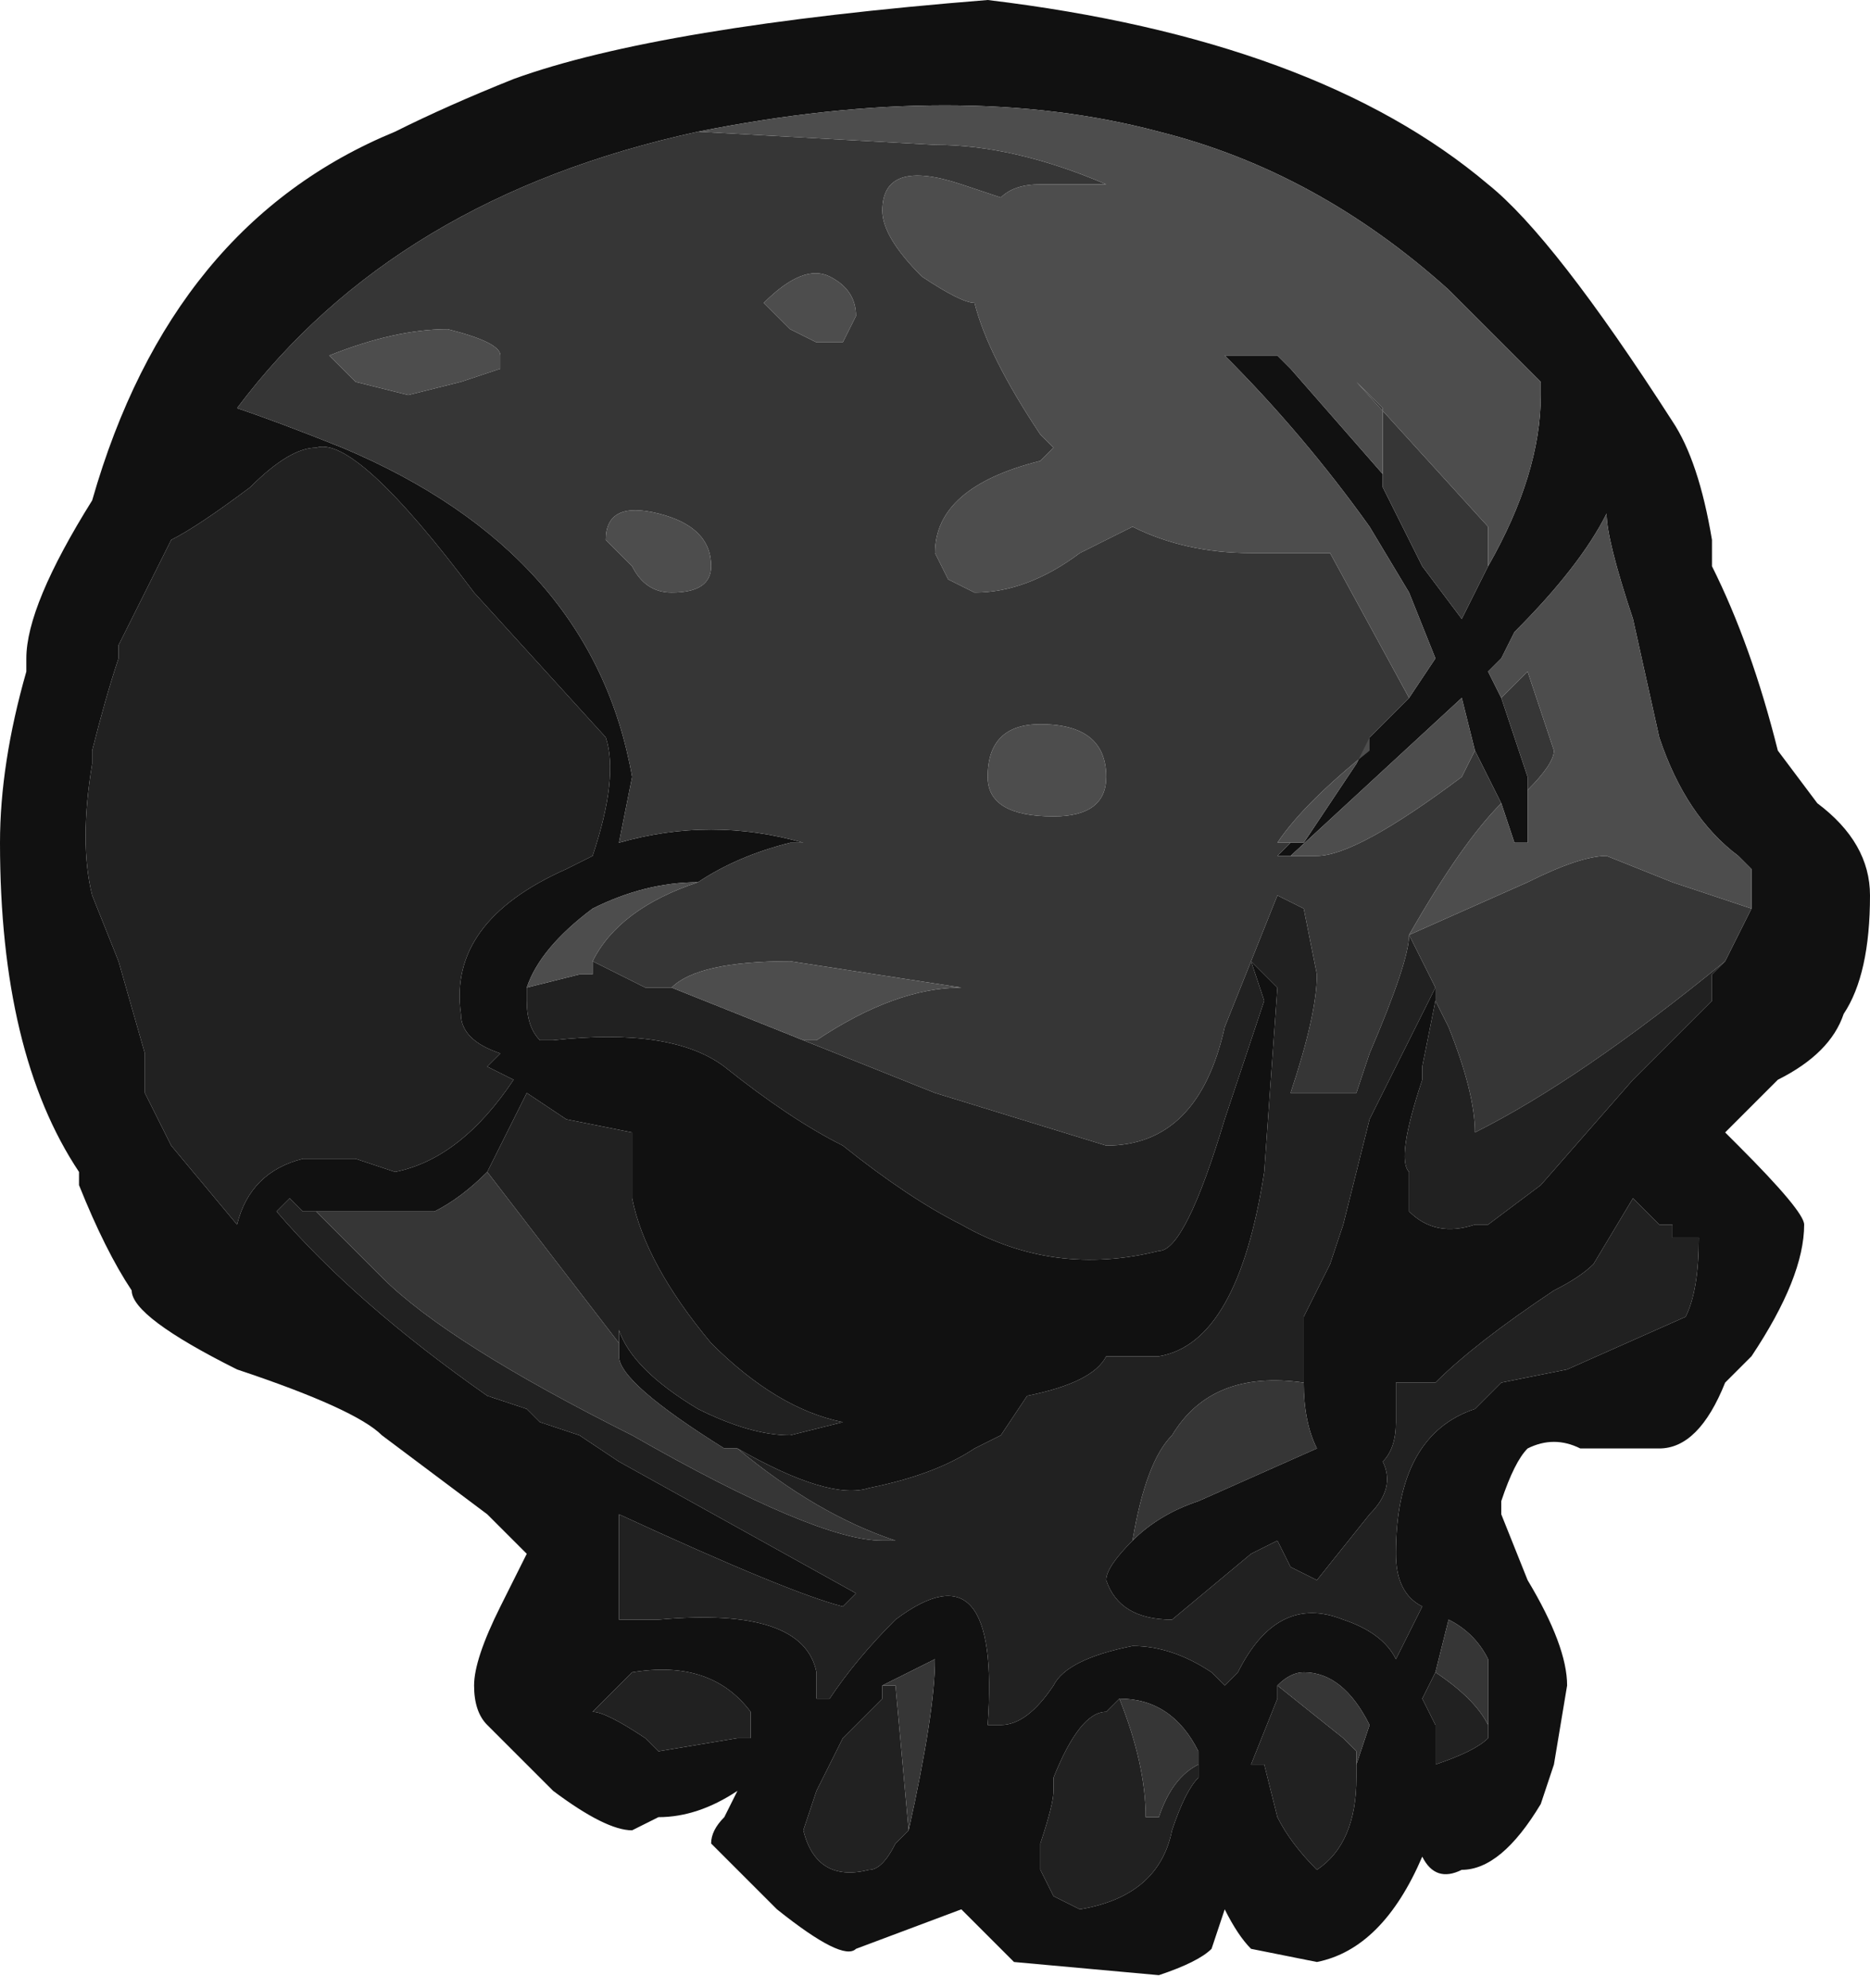 <?xml version="1.0" encoding="UTF-8" standalone="no"?>
<svg xmlns:ffdec="https://www.free-decompiler.com/flash" xmlns:xlink="http://www.w3.org/1999/xlink" ffdec:objectType="frame" height="52.85px" width="49.7px" xmlns="http://www.w3.org/2000/svg">
  <g transform="matrix(1.0, 0.0, 0.0, 1.0, 0.0, 0.0)">
    <use ffdec:characterId="1" height="7.55" transform="matrix(7.0, 0.0, 0.0, 7.0, 0.0, 0.0)" width="7.1" xlink:href="#shape0"/>
  </g>
  <defs>
    <g id="shape0" transform="matrix(1.0, 0.0, 0.0, 1.0, 0.0, 0.0)">
      <path d="M3.15 3.25 L3.15 3.25 M2.25 3.7 L2.2 3.7 2.25 3.7" fill="#606b30" fill-rule="evenodd" stroke="none"/>
      <path d="M5.65 2.15 Q5.85 1.8 5.85 1.5 L5.85 1.45 5.5 1.1 Q5.0 0.65 4.4 0.5 3.65 0.3 2.65 0.5 1.5 0.75 0.9 1.55 1.05 1.6 1.3 1.7 2.25 2.1 2.4 2.95 L2.35 3.2 Q2.7 3.1 3.05 3.2 L3.0 3.2 Q2.8 3.25 2.65 3.35 2.45 3.35 2.25 3.45 2.05 3.6 2.0 3.75 L2.0 3.8 Q2.0 3.9 2.05 3.95 L2.1 3.95 Q2.55 3.9 2.75 4.05 3.0 4.25 3.2 4.35 3.45 4.55 3.65 4.65 4.0 4.85 4.4 4.75 4.5 4.75 4.65 4.25 L4.8 3.8 4.75 3.65 4.85 3.75 4.8 4.45 Q4.7 5.1 4.4 5.15 L4.2 5.15 Q4.15 5.25 3.9 5.3 L3.8 5.45 3.7 5.5 Q3.55 5.6 3.3 5.65 3.15 5.7 2.8 5.5 L2.75 5.5 Q2.35 5.25 2.35 5.15 L2.35 5.05 Q2.4 5.2 2.65 5.35 2.85 5.45 3.0 5.45 L3.2 5.4 Q2.95 5.35 2.7 5.1 2.45 4.8 2.4 4.55 2.4 4.4 2.4 4.3 L2.15 4.25 2.0 4.15 1.85 4.45 Q1.75 4.55 1.65 4.6 L1.2 4.6 1.15 4.6 1.1 4.55 1.05 4.6 Q1.35 4.95 1.85 5.3 L2.0 5.35 2.05 5.4 2.2 5.45 2.35 5.55 3.25 6.05 3.2 6.1 Q3.0 6.05 2.35 5.75 L2.35 6.15 2.5 6.15 Q3.05 6.1 3.1 6.35 L3.1 6.45 3.15 6.45 Q3.25 6.3 3.4 6.15 3.8 5.85 3.75 6.55 L3.8 6.55 Q3.9 6.55 4.0 6.4 4.05 6.3 4.3 6.25 4.45 6.25 4.6 6.35 L4.65 6.4 4.7 6.35 Q4.85 6.05 5.1 6.15 5.25 6.2 5.3 6.3 L5.4 6.1 Q5.3 6.05 5.3 5.9 5.3 5.45 5.6 5.35 L5.7 5.25 5.95 5.2 6.4 5.0 Q6.45 4.9 6.45 4.7 L6.35 4.7 6.35 4.65 6.3 4.65 6.2 4.55 6.05 4.8 6.05 4.8 Q6.0 4.85 5.9 4.9 5.6 5.1 5.45 5.25 L5.3 5.25 5.3 5.4 Q5.3 5.5 5.25 5.55 5.3 5.65 5.2 5.75 L5.0 6.0 4.9 5.95 4.85 5.85 4.75 5.9 4.45 6.15 Q4.25 6.15 4.2 6.0 4.2 5.95 4.3 5.85 4.4 5.75 4.55 5.7 L5.0 5.5 Q4.95 5.4 4.95 5.25 4.95 5.15 4.95 5.0 L5.05 4.8 5.1 4.65 5.2 4.25 5.45 3.75 5.45 3.8 5.4 4.05 5.4 4.1 Q5.3 4.4 5.35 4.45 L5.35 4.6 Q5.45 4.7 5.6 4.65 L5.65 4.65 5.85 4.5 6.2 4.1 6.5 3.8 6.5 3.7 6.55 3.65 6.65 3.45 6.65 3.3 6.6 3.25 Q6.4 3.1 6.3 2.8 L6.2 2.35 Q6.1 2.05 6.1 1.95 6.0 2.15 5.75 2.4 L5.7 2.5 5.65 2.55 5.7 2.65 5.8 2.95 5.8 3.0 5.8 3.2 5.75 3.2 5.7 3.05 5.6 2.85 5.55 2.65 4.9 3.25 4.85 3.25 4.9 3.2 4.95 3.2 5.15 2.9 5.2 2.8 5.35 2.65 5.45 2.5 5.35 2.25 5.2 2.0 Q4.95 1.65 4.65 1.35 L4.85 1.35 4.9 1.4 5.25 1.8 5.25 1.85 5.4 2.15 5.55 2.35 5.65 2.15 M6.5 2.05 L6.5 2.15 Q6.65 2.45 6.75 2.85 L6.9 3.05 Q7.1 3.2 7.1 3.4 7.1 3.7 7.0 3.85 6.95 4.0 6.75 4.1 L6.55 4.3 6.6 4.35 Q6.85 4.6 6.85 4.65 6.85 4.85 6.65 5.15 L6.55 5.25 Q6.45 5.5 6.3 5.5 L6.0 5.5 Q5.9 5.45 5.8 5.5 5.75 5.55 5.7 5.7 L5.7 5.75 5.8 6.0 Q5.95 6.25 5.95 6.4 L5.9 6.7 5.85 6.85 Q5.7 7.1 5.55 7.1 5.45 7.15 5.4 7.05 5.25 7.4 5.0 7.45 L4.75 7.4 Q4.7 7.35 4.65 7.25 L4.6 7.4 Q4.55 7.45 4.4 7.5 L3.85 7.45 3.65 7.25 3.25 7.4 Q3.2 7.45 2.95 7.25 2.75 7.05 2.7 7.0 2.7 6.95 2.75 6.9 L2.8 6.8 Q2.65 6.9 2.5 6.9 L2.4 6.95 Q2.3 6.95 2.1 6.8 L1.85 6.55 Q1.8 6.5 1.8 6.4 1.8 6.3 1.9 6.1 L2.0 5.9 1.85 5.75 1.45 5.45 Q1.35 5.35 0.9 5.2 0.5 5.0 0.5 4.9 0.4 4.75 0.3 4.5 L0.3 4.45 Q0.0 4.0 0.0 3.2 0.0 2.9 0.1 2.55 L0.1 2.5 Q0.1 2.3 0.35 1.9 0.65 0.85 1.5 0.5 1.7 0.4 1.95 0.3 2.5 0.1 3.75 0.0 5.0 0.15 5.65 0.7 5.9 0.9 6.35 1.6 6.45 1.75 6.5 2.05 M4.75 3.65 L4.75 3.65 M0.65 2.05 L0.45 2.45 0.45 2.5 Q0.4 2.65 0.35 2.85 L0.35 2.9 Q0.3 3.2 0.35 3.4 L0.45 3.65 0.55 4.0 0.55 4.15 0.65 4.35 0.9 4.65 Q0.95 4.45 1.15 4.4 L1.35 4.4 1.5 4.45 Q1.75 4.4 1.95 4.1 L1.85 4.05 1.9 4.0 Q1.75 3.95 1.75 3.85 1.7 3.5 2.15 3.3 L2.25 3.25 Q2.35 2.95 2.3 2.8 L1.8 2.25 Q1.35 1.65 1.2 1.7 1.1 1.7 0.95 1.85 0.75 2.0 0.65 2.05 M2.8 6.6 L2.85 6.6 2.85 6.5 Q2.7 6.3 2.4 6.35 L2.25 6.5 Q2.3 6.5 2.45 6.6 L2.5 6.65 2.8 6.6 M3.35 6.4 L3.35 6.45 3.2 6.6 3.1 6.8 3.05 6.95 Q3.1 7.15 3.3 7.1 3.35 7.1 3.4 7.0 L3.45 6.95 Q3.55 6.5 3.55 6.3 3.45 6.35 3.35 6.4 M4.25 6.45 L4.2 6.5 Q4.1 6.5 4.0 6.75 L4.0 6.8 Q4.0 6.85 3.95 7.0 L3.95 7.1 4.0 7.2 4.1 7.25 Q4.4 7.2 4.45 6.95 4.5 6.8 4.55 6.75 L4.55 6.7 4.55 6.65 Q4.45 6.45 4.25 6.45 M4.85 6.4 L4.85 6.45 4.75 6.7 4.8 6.7 4.85 6.9 Q4.9 7.0 5.0 7.1 5.15 7.0 5.15 6.75 L5.15 6.7 5.2 6.55 Q5.1 6.35 4.95 6.35 4.9 6.35 4.85 6.4 M5.45 6.35 L5.4 6.45 5.45 6.55 5.45 6.7 Q5.6 6.65 5.65 6.6 L5.65 6.55 5.65 6.3 Q5.6 6.2 5.5 6.15 L5.45 6.35" fill="#111111" fill-rule="evenodd" stroke="none"/>
      <path d="M6.55 3.65 L6.5 3.7 6.5 3.8 6.2 4.1 5.85 4.5 5.65 4.65 5.6 4.65 Q5.45 4.7 5.35 4.6 L5.35 4.45 Q5.3 4.4 5.4 4.1 L5.4 4.05 5.45 3.8 5.5 3.9 Q5.6 4.15 5.6 4.3 6.0 4.1 6.55 3.65 M5.45 3.75 L5.2 4.25 5.1 4.65 5.05 4.8 4.95 5.0 Q4.95 5.15 4.95 5.25 4.6 5.2 4.45 5.45 4.35 5.55 4.3 5.85 4.2 5.95 4.2 6.0 4.25 6.15 4.45 6.15 L4.75 5.9 4.85 5.85 4.9 5.95 5.0 6.0 5.2 5.75 Q5.3 5.65 5.25 5.55 5.3 5.5 5.3 5.4 L5.3 5.25 5.45 5.25 Q5.6 5.1 5.9 4.9 6.0 4.85 6.05 4.8 L6.05 4.8 6.2 4.55 6.3 4.65 6.35 4.65 6.35 4.7 6.45 4.7 Q6.45 4.9 6.4 5.0 L5.95 5.2 5.7 5.25 5.6 5.35 Q5.3 5.45 5.3 5.9 5.3 6.05 5.4 6.1 L5.3 6.3 Q5.25 6.2 5.1 6.15 4.85 6.05 4.7 6.35 L4.65 6.4 4.6 6.35 Q4.45 6.25 4.3 6.25 4.05 6.3 4.0 6.4 3.9 6.55 3.8 6.55 L3.75 6.55 Q3.8 5.85 3.4 6.15 3.25 6.3 3.15 6.45 L3.1 6.45 3.1 6.35 Q3.05 6.1 2.5 6.15 L2.35 6.15 2.35 5.75 Q3.0 6.05 3.2 6.1 L3.25 6.05 2.35 5.55 2.2 5.45 2.05 5.4 2.0 5.35 1.85 5.3 Q1.35 4.95 1.05 4.6 L1.1 4.55 1.15 4.6 1.2 4.6 1.45 4.85 Q1.7 5.1 2.4 5.45 3.1 5.85 3.35 5.85 L3.4 5.85 Q3.1 5.75 2.8 5.5 3.15 5.7 3.3 5.65 3.55 5.6 3.7 5.5 L3.8 5.45 3.9 5.3 Q4.15 5.25 4.2 5.15 L4.4 5.15 Q4.7 5.1 4.8 4.45 L4.85 3.75 4.75 3.65 4.8 3.8 4.65 4.25 Q4.5 4.75 4.4 4.75 4.0 4.85 3.65 4.65 3.45 4.55 3.2 4.35 3.0 4.25 2.75 4.05 2.55 3.9 2.1 3.95 L2.05 3.95 Q2.0 3.9 2.0 3.8 L2.0 3.75 2.2 3.7 2.25 3.7 2.25 3.65 2.45 3.75 2.55 3.75 3.05 3.95 3.55 4.15 4.2 4.35 Q4.55 4.35 4.65 3.9 L4.75 3.65 4.85 3.4 4.95 3.45 5.0 3.7 Q5.0 3.85 4.9 4.15 L5.15 4.15 5.2 4.0 Q5.35 3.65 5.35 3.55 L5.45 3.75 M1.85 4.45 L2.0 4.15 2.15 4.25 2.4 4.3 Q2.4 4.4 2.4 4.55 2.45 4.8 2.7 5.1 2.95 5.35 3.2 5.4 L3.0 5.45 Q2.85 5.45 2.65 5.35 2.4 5.2 2.35 5.05 L2.35 5.1 1.85 4.45 M0.65 2.05 Q0.75 2.0 0.95 1.85 1.1 1.7 1.2 1.7 1.35 1.65 1.8 2.25 L2.3 2.8 Q2.35 2.95 2.25 3.25 L2.15 3.3 Q1.7 3.5 1.75 3.85 1.75 3.95 1.9 4.0 L1.85 4.05 1.95 4.1 Q1.75 4.4 1.5 4.45 L1.35 4.4 1.15 4.4 Q0.95 4.45 0.9 4.65 L0.65 4.35 0.55 4.15 0.55 4.0 0.45 3.65 0.35 3.4 Q0.3 3.2 0.35 2.9 L0.35 2.85 Q0.4 2.65 0.45 2.5 L0.45 2.45 0.65 2.05 M2.8 6.6 L2.5 6.65 2.45 6.6 Q2.3 6.5 2.25 6.5 L2.4 6.35 Q2.7 6.3 2.85 6.5 L2.85 6.6 2.8 6.6 M3.35 6.4 L3.4 6.4 3.45 6.95 3.4 7.0 Q3.35 7.1 3.3 7.1 3.1 7.15 3.05 6.95 L3.1 6.8 3.2 6.6 3.35 6.45 3.35 6.4 M4.55 6.7 L4.55 6.75 Q4.5 6.8 4.45 6.95 4.4 7.2 4.1 7.25 L4.0 7.2 3.95 7.1 3.95 7.0 Q4.0 6.85 4.0 6.8 L4.0 6.75 Q4.1 6.5 4.2 6.5 L4.25 6.45 Q4.35 6.7 4.35 6.9 L4.4 6.9 Q4.45 6.75 4.55 6.7 M5.15 6.7 L5.15 6.75 Q5.15 7.0 5.0 7.1 4.9 7.0 4.85 6.9 L4.8 6.7 4.75 6.7 4.85 6.45 4.85 6.4 5.1 6.6 5.15 6.65 5.15 6.7 M5.65 6.55 L5.65 6.6 Q5.6 6.65 5.45 6.7 L5.45 6.55 5.4 6.45 5.45 6.35 Q5.6 6.45 5.65 6.55" fill="#212121" fill-rule="evenodd" stroke="none"/>
      <path d="M2.65 0.5 L3.55 0.55 Q3.85 0.55 4.2 0.7 L3.95 0.7 Q3.85 0.7 3.8 0.75 L3.65 0.7 Q3.35 0.6 3.35 0.8 3.35 0.9 3.5 1.05 3.65 1.15 3.7 1.15 3.75 1.35 3.95 1.65 L4.0 1.7 3.95 1.75 Q3.55 1.85 3.55 2.1 L3.6 2.2 3.7 2.25 Q3.9 2.25 4.1 2.1 L4.3 2.0 Q4.5 2.1 4.75 2.1 L5.05 2.1 5.35 2.65 5.2 2.8 5.2 2.85 Q4.95 3.05 4.85 3.2 L4.9 3.2 4.85 3.25 4.9 3.25 5.0 3.25 Q5.15 3.25 5.55 2.95 L5.6 2.85 5.7 3.05 Q5.55 3.2 5.35 3.55 L5.8 3.35 Q6.0 3.25 6.1 3.25 L6.35 3.35 6.65 3.45 6.55 3.65 Q6.0 4.1 5.6 4.3 5.6 4.15 5.5 3.9 L5.45 3.8 5.45 3.75 5.35 3.55 Q5.35 3.65 5.2 4.0 L5.15 4.15 4.9 4.15 Q5.0 3.85 5.0 3.7 L4.95 3.45 4.85 3.4 4.75 3.65 4.75 3.65 4.65 3.9 Q4.55 4.35 4.2 4.35 L3.55 4.15 3.05 3.95 3.1 3.95 Q3.4 3.75 3.65 3.75 L3.0 3.65 Q2.65 3.65 2.55 3.75 L2.45 3.75 2.25 3.65 Q2.35 3.45 2.65 3.35 2.8 3.25 3.0 3.2 L3.05 3.2 Q2.7 3.1 2.35 3.2 L2.4 2.95 Q2.25 2.1 1.3 1.7 1.05 1.6 0.9 1.55 1.5 0.75 2.65 0.5 M5.25 1.85 L5.25 1.55 5.15 1.45 5.65 2.0 5.65 2.15 5.55 2.35 5.4 2.15 5.25 1.85 M5.7 2.65 L5.8 2.55 5.9 2.85 Q5.9 2.9 5.8 3.0 L5.8 2.95 5.7 2.65 M4.95 5.25 Q4.95 5.4 5.0 5.5 L4.55 5.7 Q4.4 5.75 4.3 5.85 4.35 5.55 4.45 5.45 4.6 5.2 4.95 5.25 M1.2 4.6 L1.65 4.6 Q1.75 4.55 1.85 4.45 L2.35 5.1 2.35 5.05 2.35 5.15 Q2.35 5.25 2.75 5.5 L2.8 5.5 Q3.1 5.75 3.4 5.85 L3.35 5.85 Q3.1 5.85 2.4 5.45 1.7 5.1 1.45 4.85 L1.2 4.6 M3.0 1.25 L3.1 1.3 3.2 1.3 3.25 1.2 Q3.25 1.1 3.15 1.05 3.05 1.0 2.9 1.15 L3.0 1.25 M3.15 3.25 L3.15 3.25 M3.95 2.75 Q3.75 2.75 3.75 2.95 3.75 3.1 4.0 3.1 4.2 3.1 4.2 2.95 4.2 2.75 3.95 2.75 M1.9 1.35 Q1.9 1.3 1.7 1.25 1.5 1.25 1.25 1.35 L1.35 1.45 1.55 1.5 1.75 1.45 1.9 1.4 1.9 1.35 M2.5 1.95 Q2.3 1.9 2.3 2.05 L2.4 2.15 Q2.45 2.25 2.55 2.25 2.7 2.25 2.7 2.15 2.7 2.0 2.5 1.95 M3.45 6.95 L3.4 6.4 3.35 6.4 Q3.45 6.35 3.55 6.3 3.55 6.5 3.45 6.95 M4.25 6.45 Q4.45 6.45 4.55 6.65 L4.55 6.7 Q4.45 6.75 4.4 6.9 L4.35 6.9 Q4.35 6.7 4.25 6.45 M4.85 6.4 Q4.9 6.35 4.95 6.35 5.1 6.35 5.2 6.55 L5.15 6.7 5.15 6.65 5.1 6.6 4.85 6.4 M5.65 6.55 Q5.6 6.45 5.45 6.35 L5.5 6.15 Q5.6 6.2 5.65 6.3 L5.65 6.55" fill="#363636" fill-rule="evenodd" stroke="none"/>
      <path d="M2.65 0.5 Q3.65 0.3 4.4 0.5 5.0 0.65 5.5 1.1 L5.85 1.45 5.85 1.5 Q5.85 1.8 5.65 2.15 L5.65 2.0 5.15 1.45 5.25 1.55 5.25 1.85 5.25 1.8 4.9 1.4 4.85 1.35 4.65 1.35 Q4.95 1.65 5.2 2.0 L5.35 2.25 5.45 2.5 5.35 2.65 5.05 2.1 4.75 2.1 Q4.5 2.1 4.3 2.0 L4.1 2.1 Q3.9 2.25 3.7 2.25 L3.6 2.2 3.55 2.1 Q3.55 1.85 3.95 1.75 L4.0 1.7 3.95 1.65 Q3.75 1.35 3.7 1.15 3.65 1.15 3.5 1.05 3.35 0.9 3.35 0.8 3.35 0.6 3.65 0.7 L3.8 0.75 Q3.85 0.7 3.95 0.7 L4.2 0.7 Q3.85 0.55 3.55 0.55 L2.65 0.5 M5.7 2.65 L5.65 2.55 5.7 2.5 5.75 2.4 Q6.0 2.15 6.1 1.95 6.1 2.05 6.2 2.35 L6.3 2.8 Q6.4 3.1 6.6 3.25 L6.65 3.3 6.65 3.45 6.35 3.35 6.1 3.25 Q6.0 3.25 5.8 3.35 L5.35 3.55 Q5.55 3.2 5.7 3.05 L5.75 3.2 5.8 3.2 5.8 3.0 Q5.9 2.9 5.9 2.85 L5.8 2.55 5.7 2.65 M2.0 3.75 Q2.05 3.6 2.25 3.45 2.45 3.35 2.65 3.35 2.35 3.45 2.25 3.65 L2.25 3.7 2.2 3.7 2.0 3.75 M3.0 1.25 L2.9 1.15 Q3.05 1.0 3.15 1.05 3.25 1.1 3.25 1.2 L3.2 1.3 3.1 1.3 3.0 1.25 M3.95 2.75 Q4.2 2.75 4.2 2.95 4.2 3.1 4.0 3.1 3.75 3.1 3.75 2.95 3.75 2.75 3.95 2.75 M4.9 3.25 L5.55 2.65 5.6 2.85 5.55 2.95 Q5.15 3.25 5.0 3.25 L4.9 3.25 M4.9 3.2 L4.85 3.2 Q4.95 3.05 5.2 2.85 L5.2 2.8 5.15 2.9 4.95 3.2 4.9 3.2 M1.9 1.35 L1.9 1.4 1.75 1.45 1.55 1.5 1.35 1.45 1.25 1.35 Q1.5 1.25 1.7 1.25 1.9 1.3 1.9 1.35 M2.5 1.95 Q2.7 2.0 2.7 2.15 2.7 2.25 2.55 2.25 2.45 2.25 2.4 2.15 L2.3 2.05 Q2.3 1.9 2.5 1.95 M2.55 3.75 Q2.65 3.65 3.0 3.65 L3.65 3.75 Q3.4 3.75 3.1 3.95 L3.05 3.95 2.55 3.75" fill="#4d4d4d" fill-rule="evenodd" stroke="none"/>
    </g>
  </defs>
</svg>
